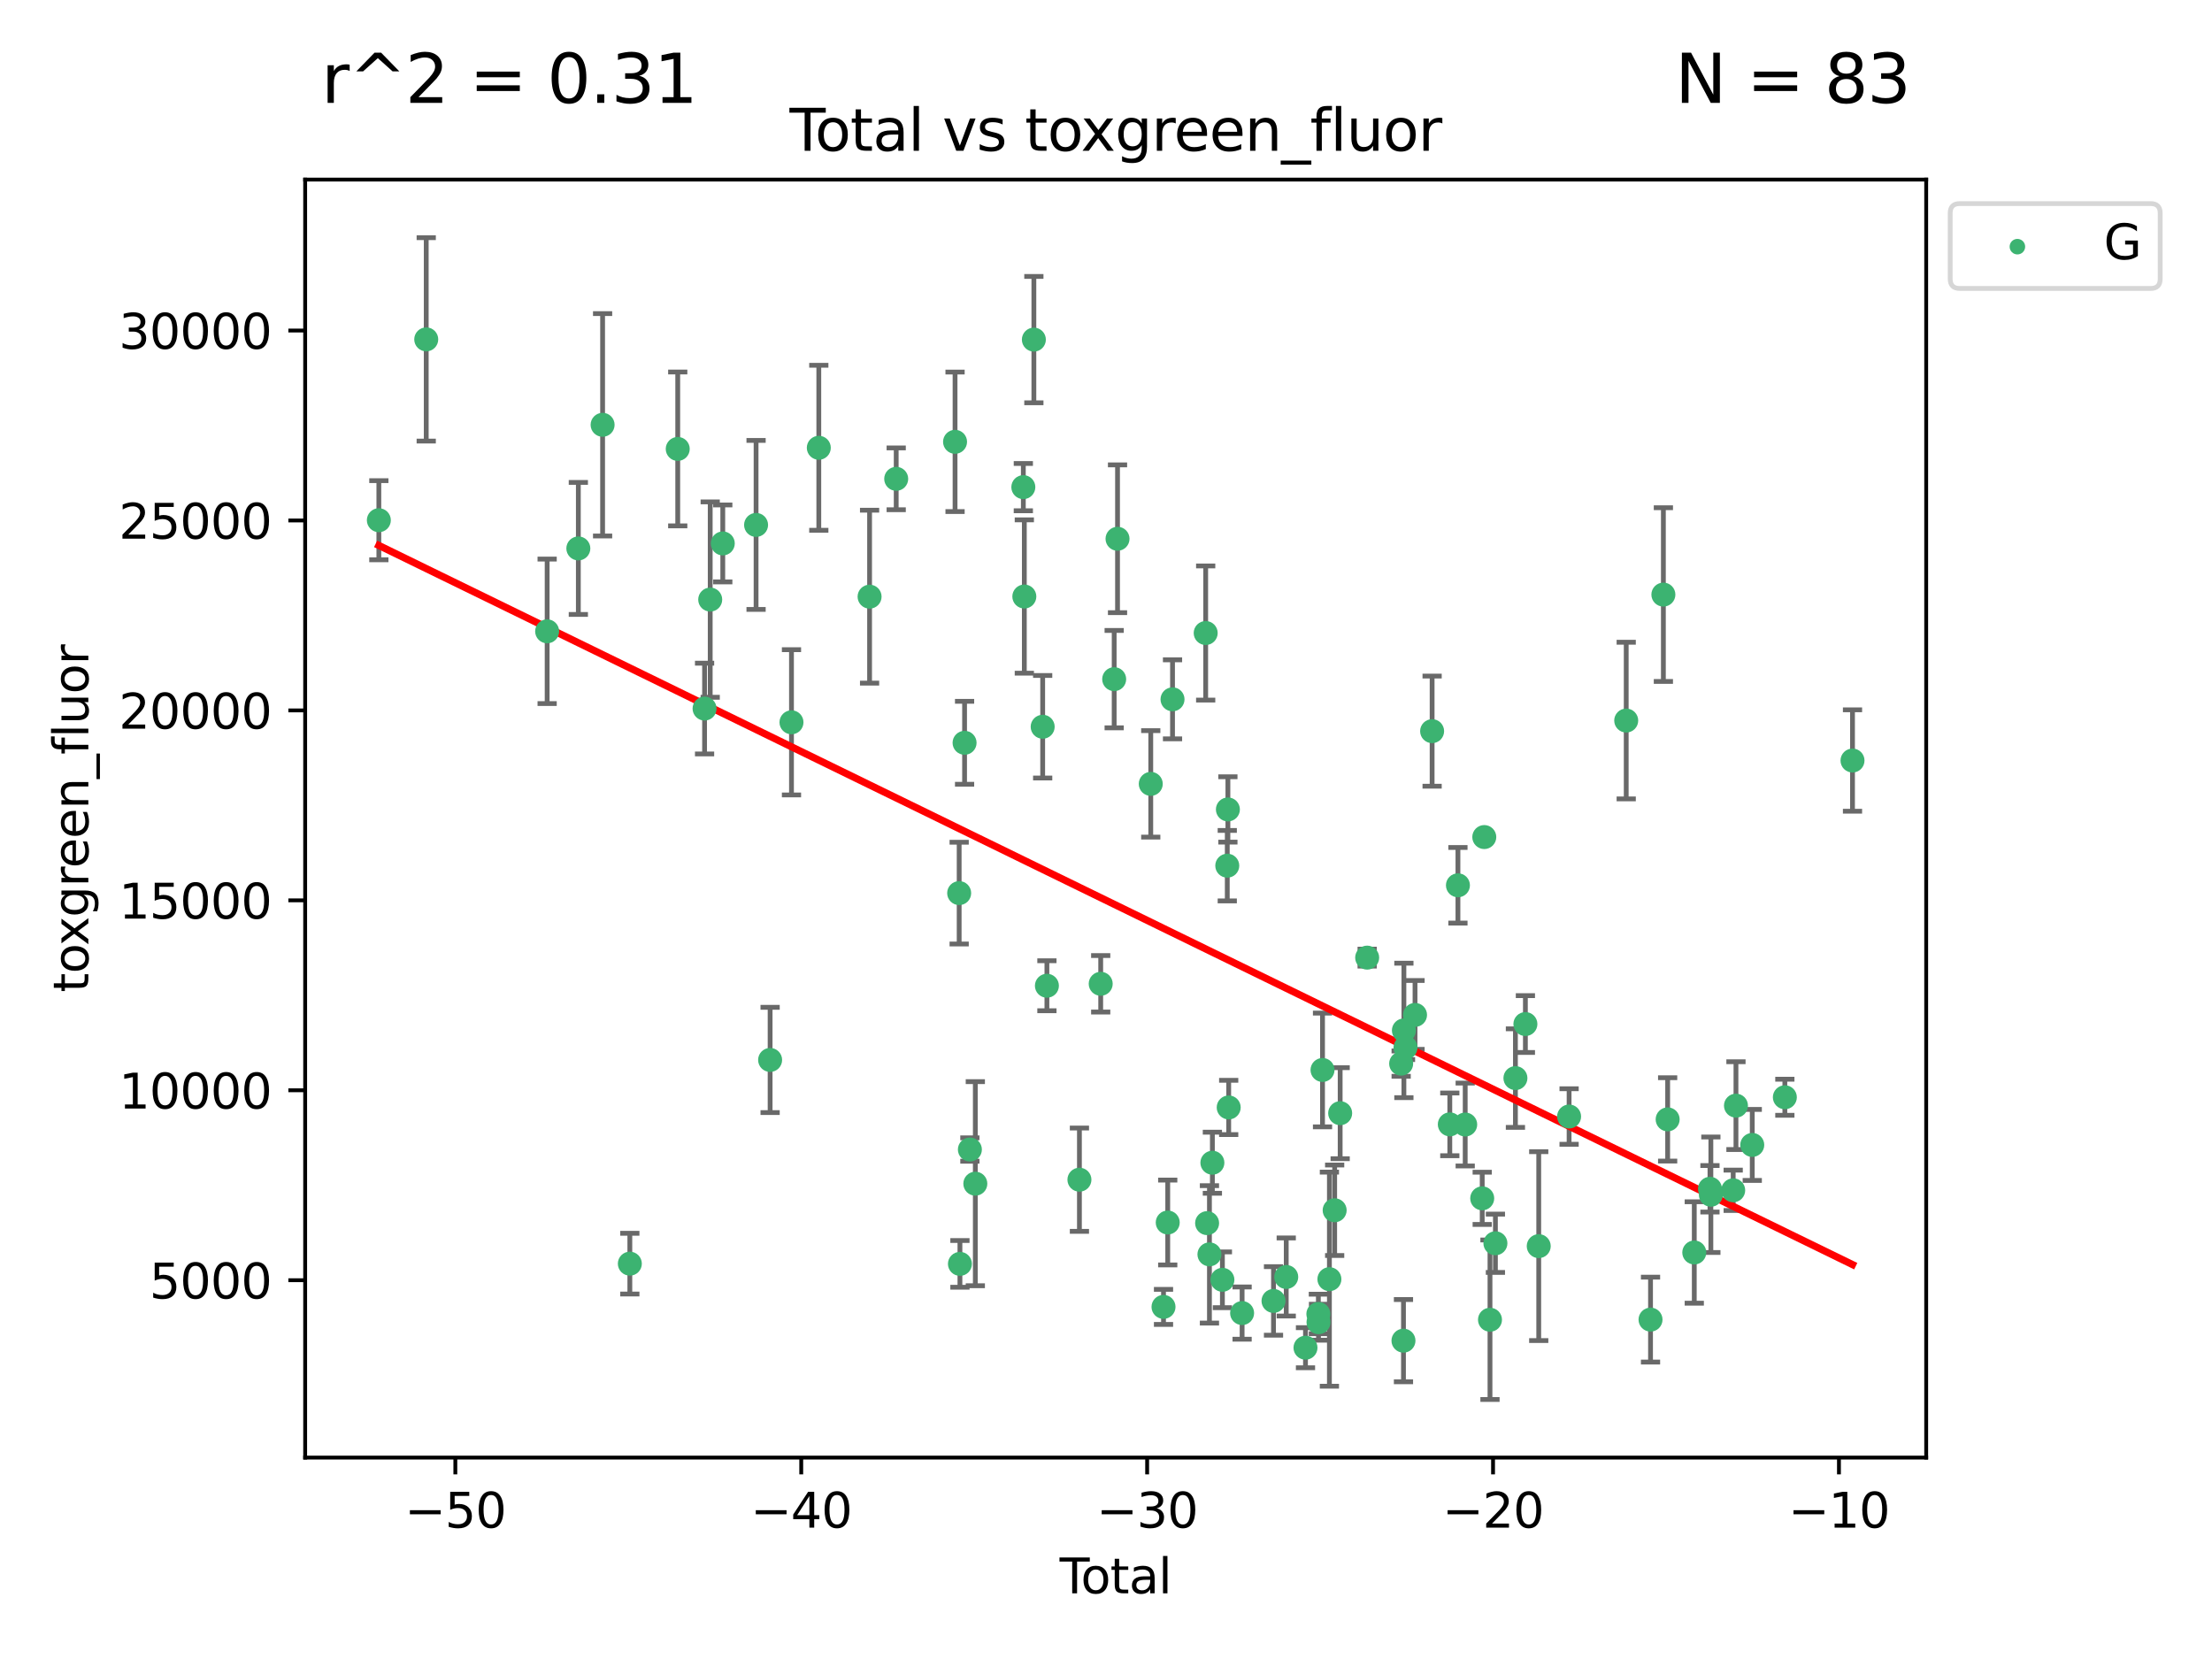 <?xml version="1.0" encoding="utf-8" standalone="no"?>
<!DOCTYPE svg PUBLIC "-//W3C//DTD SVG 1.1//EN"
  "http://www.w3.org/Graphics/SVG/1.1/DTD/svg11.dtd">
<svg xmlns:xlink="http://www.w3.org/1999/xlink" width="460.8pt" height="345.6pt" viewBox="0 0 460.8 345.6" xmlns="http://www.w3.org/2000/svg" version="1.1">
 <defs>
  <style type="text/css">*{stroke-linejoin: round; stroke-linecap: butt}</style>
 </defs>
 <g id="figure_1">
  <g id="patch_1">
   <path d="M 0 345.6 
L 460.8 345.6 
L 460.8 0 
L 0 0 
z
" style="fill: #ffffff"/>
  </g>
  <g id="axes_1">
   <g id="patch_2">
    <path d="M 63.571 303.64 
L 401.26 303.64 
L 401.26 37.411 
L 63.571 37.411 
z
" style="fill: #ffffff"/>
   </g>
   <g id="PathCollection_1">
    <defs>
     <path id="m7fca77690b" d="M 0 1.118 
C 0.297 1.118 0.581 1 0.791 0.791 
C 1 0.581 1.118 0.297 1.118 0 
C 1.118 -0.297 1 -0.581 0.791 -0.791 
C 0.581 -1 0.297 -1.118 0 -1.118 
C -0.297 -1.118 -0.581 -1 -0.791 -0.791 
C -1 -0.581 -1.118 -0.297 -1.118 0 
C -1.118 0.297 -1 0.581 -0.791 0.791 
C -0.581 1 -0.297 1.118 0 1.118 
z
" style="stroke: #3cb371"/>
    </defs>
    <g clip-path="url(#pd0b778f909)">
     <use xlink:href="#m7fca77690b" x="78.921" y="108.37" style="fill: #3cb371; stroke: #3cb371"/>
     <use xlink:href="#m7fca77690b" x="88.792" y="70.697" style="fill: #3cb371; stroke: #3cb371"/>
     <use xlink:href="#m7fca77690b" x="113.98" y="131.515" style="fill: #3cb371; stroke: #3cb371"/>
     <use xlink:href="#m7fca77690b" x="120.479" y="114.247" style="fill: #3cb371; stroke: #3cb371"/>
     <use xlink:href="#m7fca77690b" x="125.533" y="88.495" style="fill: #3cb371; stroke: #3cb371"/>
     <use xlink:href="#m7fca77690b" x="131.207" y="263.244" style="fill: #3cb371; stroke: #3cb371"/>
     <use xlink:href="#m7fca77690b" x="141.185" y="93.519" style="fill: #3cb371; stroke: #3cb371"/>
     <use xlink:href="#m7fca77690b" x="146.775" y="147.608" style="fill: #3cb371; stroke: #3cb371"/>
     <use xlink:href="#m7fca77690b" x="147.95" y="124.902" style="fill: #3cb371; stroke: #3cb371"/>
     <use xlink:href="#m7fca77690b" x="150.568" y="113.205" style="fill: #3cb371; stroke: #3cb371"/>
     <use xlink:href="#m7fca77690b" x="157.504" y="109.353" style="fill: #3cb371; stroke: #3cb371"/>
     <use xlink:href="#m7fca77690b" x="160.429" y="220.805" style="fill: #3cb371; stroke: #3cb371"/>
     <use xlink:href="#m7fca77690b" x="164.88" y="150.469" style="fill: #3cb371; stroke: #3cb371"/>
     <use xlink:href="#m7fca77690b" x="170.572" y="93.281" style="fill: #3cb371; stroke: #3cb371"/>
     <use xlink:href="#m7fca77690b" x="181.15" y="124.296" style="fill: #3cb371; stroke: #3cb371"/>
     <use xlink:href="#m7fca77690b" x="186.695" y="99.749" style="fill: #3cb371; stroke: #3cb371"/>
     <use xlink:href="#m7fca77690b" x="198.955" y="92.039" style="fill: #3cb371; stroke: #3cb371"/>
     <use xlink:href="#m7fca77690b" x="199.812" y="186.05" style="fill: #3cb371; stroke: #3cb371"/>
     <use xlink:href="#m7fca77690b" x="199.972" y="263.288" style="fill: #3cb371; stroke: #3cb371"/>
     <use xlink:href="#m7fca77690b" x="200.939" y="154.74" style="fill: #3cb371; stroke: #3cb371"/>
     <use xlink:href="#m7fca77690b" x="202.045" y="239.466" style="fill: #3cb371; stroke: #3cb371"/>
     <use xlink:href="#m7fca77690b" x="203.178" y="246.582" style="fill: #3cb371; stroke: #3cb371"/>
     <use xlink:href="#m7fca77690b" x="213.179" y="101.477" style="fill: #3cb371; stroke: #3cb371"/>
     <use xlink:href="#m7fca77690b" x="213.387" y="124.265" style="fill: #3cb371; stroke: #3cb371"/>
     <use xlink:href="#m7fca77690b" x="215.374" y="70.746" style="fill: #3cb371; stroke: #3cb371"/>
     <use xlink:href="#m7fca77690b" x="217.208" y="151.397" style="fill: #3cb371; stroke: #3cb371"/>
     <use xlink:href="#m7fca77690b" x="218.09" y="205.347" style="fill: #3cb371; stroke: #3cb371"/>
     <use xlink:href="#m7fca77690b" x="224.864" y="245.752" style="fill: #3cb371; stroke: #3cb371"/>
     <use xlink:href="#m7fca77690b" x="229.297" y="204.942" style="fill: #3cb371; stroke: #3cb371"/>
     <use xlink:href="#m7fca77690b" x="232.104" y="141.479" style="fill: #3cb371; stroke: #3cb371"/>
     <use xlink:href="#m7fca77690b" x="232.802" y="112.237" style="fill: #3cb371; stroke: #3cb371"/>
     <use xlink:href="#m7fca77690b" x="239.724" y="163.297" style="fill: #3cb371; stroke: #3cb371"/>
     <use xlink:href="#m7fca77690b" x="242.381" y="272.248" style="fill: #3cb371; stroke: #3cb371"/>
     <use xlink:href="#m7fca77690b" x="243.26" y="254.672" style="fill: #3cb371; stroke: #3cb371"/>
     <use xlink:href="#m7fca77690b" x="244.258" y="145.683" style="fill: #3cb371; stroke: #3cb371"/>
     <use xlink:href="#m7fca77690b" x="251.167" y="131.87" style="fill: #3cb371; stroke: #3cb371"/>
     <use xlink:href="#m7fca77690b" x="251.462" y="254.801" style="fill: #3cb371; stroke: #3cb371"/>
     <use xlink:href="#m7fca77690b" x="251.949" y="261.306" style="fill: #3cb371; stroke: #3cb371"/>
     <use xlink:href="#m7fca77690b" x="252.562" y="242.216" style="fill: #3cb371; stroke: #3cb371"/>
     <use xlink:href="#m7fca77690b" x="254.649" y="266.605" style="fill: #3cb371; stroke: #3cb371"/>
     <use xlink:href="#m7fca77690b" x="255.663" y="180.337" style="fill: #3cb371; stroke: #3cb371"/>
     <use xlink:href="#m7fca77690b" x="255.793" y="168.62" style="fill: #3cb371; stroke: #3cb371"/>
     <use xlink:href="#m7fca77690b" x="255.96" y="230.701" style="fill: #3cb371; stroke: #3cb371"/>
     <use xlink:href="#m7fca77690b" x="258.754" y="273.537" style="fill: #3cb371; stroke: #3cb371"/>
     <use xlink:href="#m7fca77690b" x="265.295" y="271.005" style="fill: #3cb371; stroke: #3cb371"/>
     <use xlink:href="#m7fca77690b" x="267.947" y="266.018" style="fill: #3cb371; stroke: #3cb371"/>
     <use xlink:href="#m7fca77690b" x="271.958" y="280.752" style="fill: #3cb371; stroke: #3cb371"/>
     <use xlink:href="#m7fca77690b" x="274.639" y="273.724" style="fill: #3cb371; stroke: #3cb371"/>
     <use xlink:href="#m7fca77690b" x="274.669" y="275.443" style="fill: #3cb371; stroke: #3cb371"/>
     <use xlink:href="#m7fca77690b" x="275.505" y="222.895" style="fill: #3cb371; stroke: #3cb371"/>
     <use xlink:href="#m7fca77690b" x="276.939" y="266.474" style="fill: #3cb371; stroke: #3cb371"/>
     <use xlink:href="#m7fca77690b" x="278.033" y="252.122" style="fill: #3cb371; stroke: #3cb371"/>
     <use xlink:href="#m7fca77690b" x="279.181" y="231.899" style="fill: #3cb371; stroke: #3cb371"/>
     <use xlink:href="#m7fca77690b" x="284.806" y="199.49" style="fill: #3cb371; stroke: #3cb371"/>
     <use xlink:href="#m7fca77690b" x="291.885" y="221.575" style="fill: #3cb371; stroke: #3cb371"/>
     <use xlink:href="#m7fca77690b" x="292.369" y="279.285" style="fill: #3cb371; stroke: #3cb371"/>
     <use xlink:href="#m7fca77690b" x="292.457" y="214.656" style="fill: #3cb371; stroke: #3cb371"/>
     <use xlink:href="#m7fca77690b" x="292.792" y="218.227" style="fill: #3cb371; stroke: #3cb371"/>
     <use xlink:href="#m7fca77690b" x="294.777" y="211.426" style="fill: #3cb371; stroke: #3cb371"/>
     <use xlink:href="#m7fca77690b" x="298.336" y="152.313" style="fill: #3cb371; stroke: #3cb371"/>
     <use xlink:href="#m7fca77690b" x="302.021" y="234.226" style="fill: #3cb371; stroke: #3cb371"/>
     <use xlink:href="#m7fca77690b" x="303.715" y="184.424" style="fill: #3cb371; stroke: #3cb371"/>
     <use xlink:href="#m7fca77690b" x="305.229" y="234.26" style="fill: #3cb371; stroke: #3cb371"/>
     <use xlink:href="#m7fca77690b" x="308.772" y="249.634" style="fill: #3cb371; stroke: #3cb371"/>
     <use xlink:href="#m7fca77690b" x="309.203" y="174.374" style="fill: #3cb371; stroke: #3cb371"/>
     <use xlink:href="#m7fca77690b" x="310.392" y="274.926" style="fill: #3cb371; stroke: #3cb371"/>
     <use xlink:href="#m7fca77690b" x="311.521" y="258.998" style="fill: #3cb371; stroke: #3cb371"/>
     <use xlink:href="#m7fca77690b" x="315.691" y="224.588" style="fill: #3cb371; stroke: #3cb371"/>
     <use xlink:href="#m7fca77690b" x="317.768" y="213.329" style="fill: #3cb371; stroke: #3cb371"/>
     <use xlink:href="#m7fca77690b" x="320.546" y="259.592" style="fill: #3cb371; stroke: #3cb371"/>
     <use xlink:href="#m7fca77690b" x="326.871" y="232.59" style="fill: #3cb371; stroke: #3cb371"/>
     <use xlink:href="#m7fca77690b" x="338.77" y="150.105" style="fill: #3cb371; stroke: #3cb371"/>
     <use xlink:href="#m7fca77690b" x="343.835" y="274.898" style="fill: #3cb371; stroke: #3cb371"/>
     <use xlink:href="#m7fca77690b" x="346.513" y="123.865" style="fill: #3cb371; stroke: #3cb371"/>
     <use xlink:href="#m7fca77690b" x="347.402" y="233.186" style="fill: #3cb371; stroke: #3cb371"/>
     <use xlink:href="#m7fca77690b" x="352.949" y="260.916" style="fill: #3cb371; stroke: #3cb371"/>
     <use xlink:href="#m7fca77690b" x="356.217" y="247.646" style="fill: #3cb371; stroke: #3cb371"/>
     <use xlink:href="#m7fca77690b" x="356.405" y="248.886" style="fill: #3cb371; stroke: #3cb371"/>
     <use xlink:href="#m7fca77690b" x="361.057" y="247.962" style="fill: #3cb371; stroke: #3cb371"/>
     <use xlink:href="#m7fca77690b" x="361.633" y="230.326" style="fill: #3cb371; stroke: #3cb371"/>
     <use xlink:href="#m7fca77690b" x="365.027" y="238.511" style="fill: #3cb371; stroke: #3cb371"/>
     <use xlink:href="#m7fca77690b" x="371.817" y="228.579" style="fill: #3cb371; stroke: #3cb371"/>
     <use xlink:href="#m7fca77690b" x="385.911" y="158.432" style="fill: #3cb371; stroke: #3cb371"/>
    </g>
   </g>
   <g id="matplotlib.axis_1">
    <g id="xtick_1">
     <g id="line2d_1">
      <defs>
       <path id="m0e3b24bada" d="M 0 0 
L 0 3.5 
" style="stroke: #000000; stroke-width: 0.8"/>
      </defs>
      <g>
       <use xlink:href="#m0e3b24bada" x="94.856" y="303.64" style="stroke: #000000; stroke-width: 0.8"/>
      </g>
     </g>
     <g id="text_1">
      <!-- −50 -->
      <g transform="translate(84.304 318.238)scale(0.1 -0.1)">
       <defs>
        <path id="DejaVuSans-2212" d="M 678 2272 
L 4684 2272 
L 4684 1741 
L 678 1741 
L 678 2272 
z
" transform="scale(0.016)"/>
        <path id="DejaVuSans-35" d="M 691 4666 
L 3169 4666 
L 3169 4134 
L 1269 4134 
L 1269 2991 
Q 1406 3038 1543 3061 
Q 1681 3084 1819 3084 
Q 2600 3084 3056 2656 
Q 3513 2228 3513 1497 
Q 3513 744 3044 326 
Q 2575 -91 1722 -91 
Q 1428 -91 1123 -41 
Q 819 9 494 109 
L 494 744 
Q 775 591 1075 516 
Q 1375 441 1709 441 
Q 2250 441 2565 725 
Q 2881 1009 2881 1497 
Q 2881 1984 2565 2268 
Q 2250 2553 1709 2553 
Q 1456 2553 1204 2497 
Q 953 2441 691 2322 
L 691 4666 
z
" transform="scale(0.016)"/>
        <path id="DejaVuSans-30" d="M 2034 4250 
Q 1547 4250 1301 3770 
Q 1056 3291 1056 2328 
Q 1056 1369 1301 889 
Q 1547 409 2034 409 
Q 2525 409 2770 889 
Q 3016 1369 3016 2328 
Q 3016 3291 2770 3770 
Q 2525 4250 2034 4250 
z
M 2034 4750 
Q 2819 4750 3233 4129 
Q 3647 3509 3647 2328 
Q 3647 1150 3233 529 
Q 2819 -91 2034 -91 
Q 1250 -91 836 529 
Q 422 1150 422 2328 
Q 422 3509 836 4129 
Q 1250 4750 2034 4750 
z
" transform="scale(0.016)"/>
       </defs>
       <use xlink:href="#DejaVuSans-2212"/>
       <use xlink:href="#DejaVuSans-35" x="83.789"/>
       <use xlink:href="#DejaVuSans-30" x="147.412"/>
      </g>
     </g>
    </g>
    <g id="xtick_2">
     <g id="line2d_2">
      <g>
       <use xlink:href="#m0e3b24bada" x="166.914" y="303.64" style="stroke: #000000; stroke-width: 0.8"/>
      </g>
     </g>
     <g id="text_2">
      <!-- −40 -->
      <g transform="translate(156.361 318.238)scale(0.1 -0.1)">
       <defs>
        <path id="DejaVuSans-34" d="M 2419 4116 
L 825 1625 
L 2419 1625 
L 2419 4116 
z
M 2253 4666 
L 3047 4666 
L 3047 1625 
L 3713 1625 
L 3713 1100 
L 3047 1100 
L 3047 0 
L 2419 0 
L 2419 1100 
L 313 1100 
L 313 1709 
L 2253 4666 
z
" transform="scale(0.016)"/>
       </defs>
       <use xlink:href="#DejaVuSans-2212"/>
       <use xlink:href="#DejaVuSans-34" x="83.789"/>
       <use xlink:href="#DejaVuSans-30" x="147.412"/>
      </g>
     </g>
    </g>
    <g id="xtick_3">
     <g id="line2d_3">
      <g>
       <use xlink:href="#m0e3b24bada" x="238.971" y="303.64" style="stroke: #000000; stroke-width: 0.8"/>
      </g>
     </g>
     <g id="text_3">
      <!-- −30 -->
      <g transform="translate(228.419 318.238)scale(0.1 -0.1)">
       <defs>
        <path id="DejaVuSans-33" d="M 2597 2516 
Q 3050 2419 3304 2112 
Q 3559 1806 3559 1356 
Q 3559 666 3084 287 
Q 2609 -91 1734 -91 
Q 1441 -91 1130 -33 
Q 819 25 488 141 
L 488 750 
Q 750 597 1062 519 
Q 1375 441 1716 441 
Q 2309 441 2620 675 
Q 2931 909 2931 1356 
Q 2931 1769 2642 2001 
Q 2353 2234 1838 2234 
L 1294 2234 
L 1294 2753 
L 1863 2753 
Q 2328 2753 2575 2939 
Q 2822 3125 2822 3475 
Q 2822 3834 2567 4026 
Q 2313 4219 1838 4219 
Q 1578 4219 1281 4162 
Q 984 4106 628 3988 
L 628 4550 
Q 988 4650 1302 4700 
Q 1616 4750 1894 4750 
Q 2613 4750 3031 4423 
Q 3450 4097 3450 3541 
Q 3450 3153 3228 2886 
Q 3006 2619 2597 2516 
z
" transform="scale(0.016)"/>
       </defs>
       <use xlink:href="#DejaVuSans-2212"/>
       <use xlink:href="#DejaVuSans-33" x="83.789"/>
       <use xlink:href="#DejaVuSans-30" x="147.412"/>
      </g>
     </g>
    </g>
    <g id="xtick_4">
     <g id="line2d_4">
      <g>
       <use xlink:href="#m0e3b24bada" x="311.029" y="303.64" style="stroke: #000000; stroke-width: 0.8"/>
      </g>
     </g>
     <g id="text_4">
      <!-- −20 -->
      <g transform="translate(300.476 318.238)scale(0.1 -0.1)">
       <defs>
        <path id="DejaVuSans-32" d="M 1228 531 
L 3431 531 
L 3431 0 
L 469 0 
L 469 531 
Q 828 903 1448 1529 
Q 2069 2156 2228 2338 
Q 2531 2678 2651 2914 
Q 2772 3150 2772 3378 
Q 2772 3750 2511 3984 
Q 2250 4219 1831 4219 
Q 1534 4219 1204 4116 
Q 875 4013 500 3803 
L 500 4441 
Q 881 4594 1212 4672 
Q 1544 4750 1819 4750 
Q 2544 4750 2975 4387 
Q 3406 4025 3406 3419 
Q 3406 3131 3298 2873 
Q 3191 2616 2906 2266 
Q 2828 2175 2409 1742 
Q 1991 1309 1228 531 
z
" transform="scale(0.016)"/>
       </defs>
       <use xlink:href="#DejaVuSans-2212"/>
       <use xlink:href="#DejaVuSans-32" x="83.789"/>
       <use xlink:href="#DejaVuSans-30" x="147.412"/>
      </g>
     </g>
    </g>
    <g id="xtick_5">
     <g id="line2d_5">
      <g>
       <use xlink:href="#m0e3b24bada" x="383.086" y="303.64" style="stroke: #000000; stroke-width: 0.8"/>
      </g>
     </g>
     <g id="text_5">
      <!-- −10 -->
      <g transform="translate(372.534 318.238)scale(0.1 -0.1)">
       <defs>
        <path id="DejaVuSans-31" d="M 794 531 
L 1825 531 
L 1825 4091 
L 703 3866 
L 703 4441 
L 1819 4666 
L 2450 4666 
L 2450 531 
L 3481 531 
L 3481 0 
L 794 0 
L 794 531 
z
" transform="scale(0.016)"/>
       </defs>
       <use xlink:href="#DejaVuSans-2212"/>
       <use xlink:href="#DejaVuSans-31" x="83.789"/>
       <use xlink:href="#DejaVuSans-30" x="147.412"/>
      </g>
     </g>
    </g>
    <g id="text_6">
     <!-- Total -->
     <g transform="translate(220.739 331.917)scale(0.1 -0.1)">
      <defs>
       <path id="DejaVuSans-54" d="M -19 4666 
L 3928 4666 
L 3928 4134 
L 2272 4134 
L 2272 0 
L 1638 0 
L 1638 4134 
L -19 4134 
L -19 4666 
z
" transform="scale(0.016)"/>
       <path id="DejaVuSans-6f" d="M 1959 3097 
Q 1497 3097 1228 2736 
Q 959 2375 959 1747 
Q 959 1119 1226 758 
Q 1494 397 1959 397 
Q 2419 397 2687 759 
Q 2956 1122 2956 1747 
Q 2956 2369 2687 2733 
Q 2419 3097 1959 3097 
z
M 1959 3584 
Q 2709 3584 3137 3096 
Q 3566 2609 3566 1747 
Q 3566 888 3137 398 
Q 2709 -91 1959 -91 
Q 1206 -91 779 398 
Q 353 888 353 1747 
Q 353 2609 779 3096 
Q 1206 3584 1959 3584 
z
" transform="scale(0.016)"/>
       <path id="DejaVuSans-74" d="M 1172 4494 
L 1172 3500 
L 2356 3500 
L 2356 3053 
L 1172 3053 
L 1172 1153 
Q 1172 725 1289 603 
Q 1406 481 1766 481 
L 2356 481 
L 2356 0 
L 1766 0 
Q 1100 0 847 248 
Q 594 497 594 1153 
L 594 3053 
L 172 3053 
L 172 3500 
L 594 3500 
L 594 4494 
L 1172 4494 
z
" transform="scale(0.016)"/>
       <path id="DejaVuSans-61" d="M 2194 1759 
Q 1497 1759 1228 1600 
Q 959 1441 959 1056 
Q 959 750 1161 570 
Q 1363 391 1709 391 
Q 2188 391 2477 730 
Q 2766 1069 2766 1631 
L 2766 1759 
L 2194 1759 
z
M 3341 1997 
L 3341 0 
L 2766 0 
L 2766 531 
Q 2569 213 2275 61 
Q 1981 -91 1556 -91 
Q 1019 -91 701 211 
Q 384 513 384 1019 
Q 384 1609 779 1909 
Q 1175 2209 1959 2209 
L 2766 2209 
L 2766 2266 
Q 2766 2663 2505 2880 
Q 2244 3097 1772 3097 
Q 1472 3097 1187 3025 
Q 903 2953 641 2809 
L 641 3341 
Q 956 3463 1253 3523 
Q 1550 3584 1831 3584 
Q 2591 3584 2966 3190 
Q 3341 2797 3341 1997 
z
" transform="scale(0.016)"/>
       <path id="DejaVuSans-6c" d="M 603 4863 
L 1178 4863 
L 1178 0 
L 603 0 
L 603 4863 
z
" transform="scale(0.016)"/>
      </defs>
      <use xlink:href="#DejaVuSans-54"/>
      <use xlink:href="#DejaVuSans-6f" x="44.084"/>
      <use xlink:href="#DejaVuSans-74" x="105.266"/>
      <use xlink:href="#DejaVuSans-61" x="144.475"/>
      <use xlink:href="#DejaVuSans-6c" x="205.754"/>
     </g>
    </g>
   </g>
   <g id="matplotlib.axis_2">
    <g id="ytick_1">
     <g id="line2d_6">
      <defs>
       <path id="m6e7d35dc30" d="M 0 0 
L -3.5 0 
" style="stroke: #000000; stroke-width: 0.8"/>
      </defs>
      <g>
       <use xlink:href="#m6e7d35dc30" x="63.571" y="266.693" style="stroke: #000000; stroke-width: 0.8"/>
      </g>
     </g>
     <g id="text_7">
      <!-- 5000 -->
      <g transform="translate(31.121 270.492)scale(0.1 -0.1)">
       <use xlink:href="#DejaVuSans-35"/>
       <use xlink:href="#DejaVuSans-30" x="63.623"/>
       <use xlink:href="#DejaVuSans-30" x="127.246"/>
       <use xlink:href="#DejaVuSans-30" x="190.869"/>
      </g>
     </g>
    </g>
    <g id="ytick_2">
     <g id="line2d_7">
      <g>
       <use xlink:href="#m6e7d35dc30" x="63.571" y="227.125" style="stroke: #000000; stroke-width: 0.8"/>
      </g>
     </g>
     <g id="text_8">
      <!-- 10000 -->
      <g transform="translate(24.759 230.924)scale(0.1 -0.1)">
       <use xlink:href="#DejaVuSans-31"/>
       <use xlink:href="#DejaVuSans-30" x="63.623"/>
       <use xlink:href="#DejaVuSans-30" x="127.246"/>
       <use xlink:href="#DejaVuSans-30" x="190.869"/>
       <use xlink:href="#DejaVuSans-30" x="254.492"/>
      </g>
     </g>
    </g>
    <g id="ytick_3">
     <g id="line2d_8">
      <g>
       <use xlink:href="#m6e7d35dc30" x="63.571" y="187.557" style="stroke: #000000; stroke-width: 0.8"/>
      </g>
     </g>
     <g id="text_9">
      <!-- 15000 -->
      <g transform="translate(24.759 191.356)scale(0.1 -0.1)">
       <use xlink:href="#DejaVuSans-31"/>
       <use xlink:href="#DejaVuSans-35" x="63.623"/>
       <use xlink:href="#DejaVuSans-30" x="127.246"/>
       <use xlink:href="#DejaVuSans-30" x="190.869"/>
       <use xlink:href="#DejaVuSans-30" x="254.492"/>
      </g>
     </g>
    </g>
    <g id="ytick_4">
     <g id="line2d_9">
      <g>
       <use xlink:href="#m6e7d35dc30" x="63.571" y="147.989" style="stroke: #000000; stroke-width: 0.8"/>
      </g>
     </g>
     <g id="text_10">
      <!-- 20000 -->
      <g transform="translate(24.759 151.788)scale(0.1 -0.1)">
       <use xlink:href="#DejaVuSans-32"/>
       <use xlink:href="#DejaVuSans-30" x="63.623"/>
       <use xlink:href="#DejaVuSans-30" x="127.246"/>
       <use xlink:href="#DejaVuSans-30" x="190.869"/>
       <use xlink:href="#DejaVuSans-30" x="254.492"/>
      </g>
     </g>
    </g>
    <g id="ytick_5">
     <g id="line2d_10">
      <g>
       <use xlink:href="#m6e7d35dc30" x="63.571" y="108.421" style="stroke: #000000; stroke-width: 0.8"/>
      </g>
     </g>
     <g id="text_11">
      <!-- 25000 -->
      <g transform="translate(24.759 112.22)scale(0.1 -0.1)">
       <use xlink:href="#DejaVuSans-32"/>
       <use xlink:href="#DejaVuSans-35" x="63.623"/>
       <use xlink:href="#DejaVuSans-30" x="127.246"/>
       <use xlink:href="#DejaVuSans-30" x="190.869"/>
       <use xlink:href="#DejaVuSans-30" x="254.492"/>
      </g>
     </g>
    </g>
    <g id="ytick_6">
     <g id="line2d_11">
      <g>
       <use xlink:href="#m6e7d35dc30" x="63.571" y="68.853" style="stroke: #000000; stroke-width: 0.8"/>
      </g>
     </g>
     <g id="text_12">
      <!-- 30000 -->
      <g transform="translate(24.759 72.652)scale(0.1 -0.1)">
       <use xlink:href="#DejaVuSans-33"/>
       <use xlink:href="#DejaVuSans-30" x="63.623"/>
       <use xlink:href="#DejaVuSans-30" x="127.246"/>
       <use xlink:href="#DejaVuSans-30" x="190.869"/>
       <use xlink:href="#DejaVuSans-30" x="254.492"/>
      </g>
     </g>
    </g>
    <g id="text_13">
     <!-- toxgreen_fluor -->
     <g transform="translate(18.401 206.72)rotate(-90)scale(0.1 -0.1)">
      <defs>
       <path id="DejaVuSans-78" d="M 3513 3500 
L 2247 1797 
L 3578 0 
L 2900 0 
L 1881 1375 
L 863 0 
L 184 0 
L 1544 1831 
L 300 3500 
L 978 3500 
L 1906 2253 
L 2834 3500 
L 3513 3500 
z
" transform="scale(0.016)"/>
       <path id="DejaVuSans-67" d="M 2906 1791 
Q 2906 2416 2648 2759 
Q 2391 3103 1925 3103 
Q 1463 3103 1205 2759 
Q 947 2416 947 1791 
Q 947 1169 1205 825 
Q 1463 481 1925 481 
Q 2391 481 2648 825 
Q 2906 1169 2906 1791 
z
M 3481 434 
Q 3481 -459 3084 -895 
Q 2688 -1331 1869 -1331 
Q 1566 -1331 1297 -1286 
Q 1028 -1241 775 -1147 
L 775 -588 
Q 1028 -725 1275 -790 
Q 1522 -856 1778 -856 
Q 2344 -856 2625 -561 
Q 2906 -266 2906 331 
L 2906 616 
Q 2728 306 2450 153 
Q 2172 0 1784 0 
Q 1141 0 747 490 
Q 353 981 353 1791 
Q 353 2603 747 3093 
Q 1141 3584 1784 3584 
Q 2172 3584 2450 3431 
Q 2728 3278 2906 2969 
L 2906 3500 
L 3481 3500 
L 3481 434 
z
" transform="scale(0.016)"/>
       <path id="DejaVuSans-72" d="M 2631 2963 
Q 2534 3019 2420 3045 
Q 2306 3072 2169 3072 
Q 1681 3072 1420 2755 
Q 1159 2438 1159 1844 
L 1159 0 
L 581 0 
L 581 3500 
L 1159 3500 
L 1159 2956 
Q 1341 3275 1631 3429 
Q 1922 3584 2338 3584 
Q 2397 3584 2469 3576 
Q 2541 3569 2628 3553 
L 2631 2963 
z
" transform="scale(0.016)"/>
       <path id="DejaVuSans-65" d="M 3597 1894 
L 3597 1613 
L 953 1613 
Q 991 1019 1311 708 
Q 1631 397 2203 397 
Q 2534 397 2845 478 
Q 3156 559 3463 722 
L 3463 178 
Q 3153 47 2828 -22 
Q 2503 -91 2169 -91 
Q 1331 -91 842 396 
Q 353 884 353 1716 
Q 353 2575 817 3079 
Q 1281 3584 2069 3584 
Q 2775 3584 3186 3129 
Q 3597 2675 3597 1894 
z
M 3022 2063 
Q 3016 2534 2758 2815 
Q 2500 3097 2075 3097 
Q 1594 3097 1305 2825 
Q 1016 2553 972 2059 
L 3022 2063 
z
" transform="scale(0.016)"/>
       <path id="DejaVuSans-6e" d="M 3513 2113 
L 3513 0 
L 2938 0 
L 2938 2094 
Q 2938 2591 2744 2837 
Q 2550 3084 2163 3084 
Q 1697 3084 1428 2787 
Q 1159 2491 1159 1978 
L 1159 0 
L 581 0 
L 581 3500 
L 1159 3500 
L 1159 2956 
Q 1366 3272 1645 3428 
Q 1925 3584 2291 3584 
Q 2894 3584 3203 3211 
Q 3513 2838 3513 2113 
z
" transform="scale(0.016)"/>
       <path id="DejaVuSans-5f" d="M 3263 -1063 
L 3263 -1509 
L -63 -1509 
L -63 -1063 
L 3263 -1063 
z
" transform="scale(0.016)"/>
       <path id="DejaVuSans-66" d="M 2375 4863 
L 2375 4384 
L 1825 4384 
Q 1516 4384 1395 4259 
Q 1275 4134 1275 3809 
L 1275 3500 
L 2222 3500 
L 2222 3053 
L 1275 3053 
L 1275 0 
L 697 0 
L 697 3053 
L 147 3053 
L 147 3500 
L 697 3500 
L 697 3744 
Q 697 4328 969 4595 
Q 1241 4863 1831 4863 
L 2375 4863 
z
" transform="scale(0.016)"/>
       <path id="DejaVuSans-75" d="M 544 1381 
L 544 3500 
L 1119 3500 
L 1119 1403 
Q 1119 906 1312 657 
Q 1506 409 1894 409 
Q 2359 409 2629 706 
Q 2900 1003 2900 1516 
L 2900 3500 
L 3475 3500 
L 3475 0 
L 2900 0 
L 2900 538 
Q 2691 219 2414 64 
Q 2138 -91 1772 -91 
Q 1169 -91 856 284 
Q 544 659 544 1381 
z
M 1991 3584 
L 1991 3584 
z
" transform="scale(0.016)"/>
      </defs>
      <use xlink:href="#DejaVuSans-74"/>
      <use xlink:href="#DejaVuSans-6f" x="39.209"/>
      <use xlink:href="#DejaVuSans-78" x="97.266"/>
      <use xlink:href="#DejaVuSans-67" x="156.445"/>
      <use xlink:href="#DejaVuSans-72" x="219.922"/>
      <use xlink:href="#DejaVuSans-65" x="258.785"/>
      <use xlink:href="#DejaVuSans-65" x="320.309"/>
      <use xlink:href="#DejaVuSans-6e" x="381.832"/>
      <use xlink:href="#DejaVuSans-5f" x="445.211"/>
      <use xlink:href="#DejaVuSans-66" x="495.211"/>
      <use xlink:href="#DejaVuSans-6c" x="530.416"/>
      <use xlink:href="#DejaVuSans-75" x="558.199"/>
      <use xlink:href="#DejaVuSans-6f" x="621.578"/>
      <use xlink:href="#DejaVuSans-72" x="682.76"/>
     </g>
    </g>
   </g>
   <g id="LineCollection_1">
    <path d="M 78.921 116.611 
L 78.921 100.128 
" clip-path="url(#pd0b778f909)" style="fill: none; stroke: #696969"/>
    <path d="M 88.792 91.882 
L 88.792 49.513 
" clip-path="url(#pd0b778f909)" style="fill: none; stroke: #696969"/>
    <path d="M 113.98 146.565 
L 113.98 116.466 
" clip-path="url(#pd0b778f909)" style="fill: none; stroke: #696969"/>
    <path d="M 120.479 128.001 
L 120.479 100.493 
" clip-path="url(#pd0b778f909)" style="fill: none; stroke: #696969"/>
    <path d="M 125.533 111.658 
L 125.533 65.332 
" clip-path="url(#pd0b778f909)" style="fill: none; stroke: #696969"/>
    <path d="M 131.207 269.569 
L 131.207 256.919 
" clip-path="url(#pd0b778f909)" style="fill: none; stroke: #696969"/>
    <path d="M 141.185 109.546 
L 141.185 77.492 
" clip-path="url(#pd0b778f909)" style="fill: none; stroke: #696969"/>
    <path d="M 146.775 157.063 
L 146.775 138.153 
" clip-path="url(#pd0b778f909)" style="fill: none; stroke: #696969"/>
    <path d="M 147.95 145.257 
L 147.95 104.548 
" clip-path="url(#pd0b778f909)" style="fill: none; stroke: #696969"/>
    <path d="M 150.568 121.219 
L 150.568 105.191 
" clip-path="url(#pd0b778f909)" style="fill: none; stroke: #696969"/>
    <path d="M 157.504 126.956 
L 157.504 91.751 
" clip-path="url(#pd0b778f909)" style="fill: none; stroke: #696969"/>
    <path d="M 160.429 231.769 
L 160.429 209.841 
" clip-path="url(#pd0b778f909)" style="fill: none; stroke: #696969"/>
    <path d="M 164.88 165.597 
L 164.88 135.341 
" clip-path="url(#pd0b778f909)" style="fill: none; stroke: #696969"/>
    <path d="M 170.572 110.469 
L 170.572 76.093 
" clip-path="url(#pd0b778f909)" style="fill: none; stroke: #696969"/>
    <path d="M 181.15 142.309 
L 181.15 106.282 
" clip-path="url(#pd0b778f909)" style="fill: none; stroke: #696969"/>
    <path d="M 186.695 106.185 
L 186.695 93.313 
" clip-path="url(#pd0b778f909)" style="fill: none; stroke: #696969"/>
    <path d="M 198.955 106.568 
L 198.955 77.509 
" clip-path="url(#pd0b778f909)" style="fill: none; stroke: #696969"/>
    <path d="M 199.812 196.65 
L 199.812 175.45 
" clip-path="url(#pd0b778f909)" style="fill: none; stroke: #696969"/>
    <path d="M 199.972 268.154 
L 199.972 258.423 
" clip-path="url(#pd0b778f909)" style="fill: none; stroke: #696969"/>
    <path d="M 200.939 163.379 
L 200.939 146.102 
" clip-path="url(#pd0b778f909)" style="fill: none; stroke: #696969"/>
    <path d="M 202.045 241.903 
L 202.045 237.028 
" clip-path="url(#pd0b778f909)" style="fill: none; stroke: #696969"/>
    <path d="M 203.178 267.841 
L 203.178 225.323 
" clip-path="url(#pd0b778f909)" style="fill: none; stroke: #696969"/>
    <path d="M 213.179 106.404 
L 213.179 96.549 
" clip-path="url(#pd0b778f909)" style="fill: none; stroke: #696969"/>
    <path d="M 213.387 140.234 
L 213.387 108.295 
" clip-path="url(#pd0b778f909)" style="fill: none; stroke: #696969"/>
    <path d="M 215.374 83.907 
L 215.374 57.586 
" clip-path="url(#pd0b778f909)" style="fill: none; stroke: #696969"/>
    <path d="M 217.208 162.075 
L 217.208 140.718 
" clip-path="url(#pd0b778f909)" style="fill: none; stroke: #696969"/>
    <path d="M 218.09 210.557 
L 218.09 200.138 
" clip-path="url(#pd0b778f909)" style="fill: none; stroke: #696969"/>
    <path d="M 224.864 256.511 
L 224.864 234.993 
" clip-path="url(#pd0b778f909)" style="fill: none; stroke: #696969"/>
    <path d="M 229.297 210.824 
L 229.297 199.059 
" clip-path="url(#pd0b778f909)" style="fill: none; stroke: #696969"/>
    <path d="M 232.104 151.623 
L 232.104 131.335 
" clip-path="url(#pd0b778f909)" style="fill: none; stroke: #696969"/>
    <path d="M 232.802 127.633 
L 232.802 96.841 
" clip-path="url(#pd0b778f909)" style="fill: none; stroke: #696969"/>
    <path d="M 239.724 174.387 
L 239.724 152.207 
" clip-path="url(#pd0b778f909)" style="fill: none; stroke: #696969"/>
    <path d="M 242.381 275.902 
L 242.381 268.594 
" clip-path="url(#pd0b778f909)" style="fill: none; stroke: #696969"/>
    <path d="M 243.26 263.511 
L 243.26 245.832 
" clip-path="url(#pd0b778f909)" style="fill: none; stroke: #696969"/>
    <path d="M 244.258 153.913 
L 244.258 137.454 
" clip-path="url(#pd0b778f909)" style="fill: none; stroke: #696969"/>
    <path d="M 251.167 145.838 
L 251.167 117.901 
" clip-path="url(#pd0b778f909)" style="fill: none; stroke: #696969"/>
    <path d="M 251.462 255.473 
L 251.462 254.128 
" clip-path="url(#pd0b778f909)" style="fill: none; stroke: #696969"/>
    <path d="M 251.949 275.619 
L 251.949 246.993 
" clip-path="url(#pd0b778f909)" style="fill: none; stroke: #696969"/>
    <path d="M 252.562 248.578 
L 252.562 235.854 
" clip-path="url(#pd0b778f909)" style="fill: none; stroke: #696969"/>
    <path d="M 254.649 272.414 
L 254.649 260.795 
" clip-path="url(#pd0b778f909)" style="fill: none; stroke: #696969"/>
    <path d="M 255.663 187.674 
L 255.663 172.999 
" clip-path="url(#pd0b778f909)" style="fill: none; stroke: #696969"/>
    <path d="M 255.793 175.427 
L 255.793 161.813 
" clip-path="url(#pd0b778f909)" style="fill: none; stroke: #696969"/>
    <path d="M 255.96 236.35 
L 255.96 225.052 
" clip-path="url(#pd0b778f909)" style="fill: none; stroke: #696969"/>
    <path d="M 258.754 278.977 
L 258.754 268.098 
" clip-path="url(#pd0b778f909)" style="fill: none; stroke: #696969"/>
    <path d="M 265.295 278.145 
L 265.295 263.865 
" clip-path="url(#pd0b778f909)" style="fill: none; stroke: #696969"/>
    <path d="M 267.947 274.149 
L 267.947 257.888 
" clip-path="url(#pd0b778f909)" style="fill: none; stroke: #696969"/>
    <path d="M 271.958 284.926 
L 271.958 276.579 
" clip-path="url(#pd0b778f909)" style="fill: none; stroke: #696969"/>
    <path d="M 274.639 277.841 
L 274.639 269.608 
" clip-path="url(#pd0b778f909)" style="fill: none; stroke: #696969"/>
    <path d="M 274.669 279.191 
L 274.669 271.695 
" clip-path="url(#pd0b778f909)" style="fill: none; stroke: #696969"/>
    <path d="M 275.505 234.745 
L 275.505 211.045 
" clip-path="url(#pd0b778f909)" style="fill: none; stroke: #696969"/>
    <path d="M 276.939 288.774 
L 276.939 244.174 
" clip-path="url(#pd0b778f909)" style="fill: none; stroke: #696969"/>
    <path d="M 278.033 261.548 
L 278.033 242.697 
" clip-path="url(#pd0b778f909)" style="fill: none; stroke: #696969"/>
    <path d="M 279.181 241.381 
L 279.181 222.417 
" clip-path="url(#pd0b778f909)" style="fill: none; stroke: #696969"/>
    <path d="M 284.806 201.26 
L 284.806 197.721 
" clip-path="url(#pd0b778f909)" style="fill: none; stroke: #696969"/>
    <path d="M 291.885 224.213 
L 291.885 218.937 
" clip-path="url(#pd0b778f909)" style="fill: none; stroke: #696969"/>
    <path d="M 292.369 287.854 
L 292.369 270.717 
" clip-path="url(#pd0b778f909)" style="fill: none; stroke: #696969"/>
    <path d="M 292.457 228.663 
L 292.457 200.649 
" clip-path="url(#pd0b778f909)" style="fill: none; stroke: #696969"/>
    <path d="M 292.792 220.73 
L 292.792 215.723 
" clip-path="url(#pd0b778f909)" style="fill: none; stroke: #696969"/>
    <path d="M 294.777 218.596 
L 294.777 204.256 
" clip-path="url(#pd0b778f909)" style="fill: none; stroke: #696969"/>
    <path d="M 298.336 163.784 
L 298.336 140.842 
" clip-path="url(#pd0b778f909)" style="fill: none; stroke: #696969"/>
    <path d="M 302.021 240.758 
L 302.021 227.693 
" clip-path="url(#pd0b778f909)" style="fill: none; stroke: #696969"/>
    <path d="M 303.715 192.297 
L 303.715 176.551 
" clip-path="url(#pd0b778f909)" style="fill: none; stroke: #696969"/>
    <path d="M 305.229 242.894 
L 305.229 225.626 
" clip-path="url(#pd0b778f909)" style="fill: none; stroke: #696969"/>
    <path d="M 308.772 255.075 
L 308.772 244.193 
" clip-path="url(#pd0b778f909)" style="fill: none; stroke: #696969"/>
    <path d="M 309.203 175.111 
L 309.203 173.636 
" clip-path="url(#pd0b778f909)" style="fill: none; stroke: #696969"/>
    <path d="M 310.392 291.539 
L 310.392 258.313 
" clip-path="url(#pd0b778f909)" style="fill: none; stroke: #696969"/>
    <path d="M 311.521 265.074 
L 311.521 252.922 
" clip-path="url(#pd0b778f909)" style="fill: none; stroke: #696969"/>
    <path d="M 315.691 234.857 
L 315.691 214.32 
" clip-path="url(#pd0b778f909)" style="fill: none; stroke: #696969"/>
    <path d="M 317.768 219.247 
L 317.768 207.41 
" clip-path="url(#pd0b778f909)" style="fill: none; stroke: #696969"/>
    <path d="M 320.546 279.266 
L 320.546 239.918 
" clip-path="url(#pd0b778f909)" style="fill: none; stroke: #696969"/>
    <path d="M 326.871 238.376 
L 326.871 226.803 
" clip-path="url(#pd0b778f909)" style="fill: none; stroke: #696969"/>
    <path d="M 338.77 166.419 
L 338.77 133.792 
" clip-path="url(#pd0b778f909)" style="fill: none; stroke: #696969"/>
    <path d="M 343.835 283.742 
L 343.835 266.054 
" clip-path="url(#pd0b778f909)" style="fill: none; stroke: #696969"/>
    <path d="M 346.513 141.959 
L 346.513 105.771 
" clip-path="url(#pd0b778f909)" style="fill: none; stroke: #696969"/>
    <path d="M 347.402 241.867 
L 347.402 224.504 
" clip-path="url(#pd0b778f909)" style="fill: none; stroke: #696969"/>
    <path d="M 352.949 271.48 
L 352.949 250.353 
" clip-path="url(#pd0b778f909)" style="fill: none; stroke: #696969"/>
    <path d="M 356.217 252.489 
L 356.217 242.802 
" clip-path="url(#pd0b778f909)" style="fill: none; stroke: #696969"/>
    <path d="M 356.405 260.915 
L 356.405 236.858 
" clip-path="url(#pd0b778f909)" style="fill: none; stroke: #696969"/>
    <path d="M 361.057 252.169 
L 361.057 243.756 
" clip-path="url(#pd0b778f909)" style="fill: none; stroke: #696969"/>
    <path d="M 361.633 239.469 
L 361.633 221.182 
" clip-path="url(#pd0b778f909)" style="fill: none; stroke: #696969"/>
    <path d="M 365.027 245.908 
L 365.027 231.114 
" clip-path="url(#pd0b778f909)" style="fill: none; stroke: #696969"/>
    <path d="M 371.817 232.339 
L 371.817 224.819 
" clip-path="url(#pd0b778f909)" style="fill: none; stroke: #696969"/>
    <path d="M 385.911 168.993 
L 385.911 147.871 
" clip-path="url(#pd0b778f909)" style="fill: none; stroke: #696969"/>
   </g>
   <g id="line2d_12">
    <defs>
     <path id="mee22f54292" d="M 2 0 
L -2 -0 
" style="stroke: #696969"/>
    </defs>
    <g clip-path="url(#pd0b778f909)">
     <use xlink:href="#mee22f54292" x="78.921" y="116.611" style="fill: #696969; stroke: #696969"/>
     <use xlink:href="#mee22f54292" x="88.792" y="91.882" style="fill: #696969; stroke: #696969"/>
     <use xlink:href="#mee22f54292" x="113.98" y="146.565" style="fill: #696969; stroke: #696969"/>
     <use xlink:href="#mee22f54292" x="120.479" y="128.001" style="fill: #696969; stroke: #696969"/>
     <use xlink:href="#mee22f54292" x="125.533" y="111.658" style="fill: #696969; stroke: #696969"/>
     <use xlink:href="#mee22f54292" x="131.207" y="269.569" style="fill: #696969; stroke: #696969"/>
     <use xlink:href="#mee22f54292" x="141.185" y="109.546" style="fill: #696969; stroke: #696969"/>
     <use xlink:href="#mee22f54292" x="146.775" y="157.063" style="fill: #696969; stroke: #696969"/>
     <use xlink:href="#mee22f54292" x="147.95" y="145.257" style="fill: #696969; stroke: #696969"/>
     <use xlink:href="#mee22f54292" x="150.568" y="121.219" style="fill: #696969; stroke: #696969"/>
     <use xlink:href="#mee22f54292" x="157.504" y="126.956" style="fill: #696969; stroke: #696969"/>
     <use xlink:href="#mee22f54292" x="160.429" y="231.769" style="fill: #696969; stroke: #696969"/>
     <use xlink:href="#mee22f54292" x="164.88" y="165.597" style="fill: #696969; stroke: #696969"/>
     <use xlink:href="#mee22f54292" x="170.572" y="110.469" style="fill: #696969; stroke: #696969"/>
     <use xlink:href="#mee22f54292" x="181.15" y="142.309" style="fill: #696969; stroke: #696969"/>
     <use xlink:href="#mee22f54292" x="186.695" y="106.185" style="fill: #696969; stroke: #696969"/>
     <use xlink:href="#mee22f54292" x="198.955" y="106.568" style="fill: #696969; stroke: #696969"/>
     <use xlink:href="#mee22f54292" x="199.812" y="196.65" style="fill: #696969; stroke: #696969"/>
     <use xlink:href="#mee22f54292" x="199.972" y="268.154" style="fill: #696969; stroke: #696969"/>
     <use xlink:href="#mee22f54292" x="200.939" y="163.379" style="fill: #696969; stroke: #696969"/>
     <use xlink:href="#mee22f54292" x="202.045" y="241.903" style="fill: #696969; stroke: #696969"/>
     <use xlink:href="#mee22f54292" x="203.178" y="267.841" style="fill: #696969; stroke: #696969"/>
     <use xlink:href="#mee22f54292" x="213.179" y="106.404" style="fill: #696969; stroke: #696969"/>
     <use xlink:href="#mee22f54292" x="213.387" y="140.234" style="fill: #696969; stroke: #696969"/>
     <use xlink:href="#mee22f54292" x="215.374" y="83.907" style="fill: #696969; stroke: #696969"/>
     <use xlink:href="#mee22f54292" x="217.208" y="162.075" style="fill: #696969; stroke: #696969"/>
     <use xlink:href="#mee22f54292" x="218.09" y="210.557" style="fill: #696969; stroke: #696969"/>
     <use xlink:href="#mee22f54292" x="224.864" y="256.511" style="fill: #696969; stroke: #696969"/>
     <use xlink:href="#mee22f54292" x="229.297" y="210.824" style="fill: #696969; stroke: #696969"/>
     <use xlink:href="#mee22f54292" x="232.104" y="151.623" style="fill: #696969; stroke: #696969"/>
     <use xlink:href="#mee22f54292" x="232.802" y="127.633" style="fill: #696969; stroke: #696969"/>
     <use xlink:href="#mee22f54292" x="239.724" y="174.387" style="fill: #696969; stroke: #696969"/>
     <use xlink:href="#mee22f54292" x="242.381" y="275.902" style="fill: #696969; stroke: #696969"/>
     <use xlink:href="#mee22f54292" x="243.26" y="263.511" style="fill: #696969; stroke: #696969"/>
     <use xlink:href="#mee22f54292" x="244.258" y="153.913" style="fill: #696969; stroke: #696969"/>
     <use xlink:href="#mee22f54292" x="251.167" y="145.838" style="fill: #696969; stroke: #696969"/>
     <use xlink:href="#mee22f54292" x="251.462" y="255.473" style="fill: #696969; stroke: #696969"/>
     <use xlink:href="#mee22f54292" x="251.949" y="275.619" style="fill: #696969; stroke: #696969"/>
     <use xlink:href="#mee22f54292" x="252.562" y="248.578" style="fill: #696969; stroke: #696969"/>
     <use xlink:href="#mee22f54292" x="254.649" y="272.414" style="fill: #696969; stroke: #696969"/>
     <use xlink:href="#mee22f54292" x="255.663" y="187.674" style="fill: #696969; stroke: #696969"/>
     <use xlink:href="#mee22f54292" x="255.793" y="175.427" style="fill: #696969; stroke: #696969"/>
     <use xlink:href="#mee22f54292" x="255.96" y="236.35" style="fill: #696969; stroke: #696969"/>
     <use xlink:href="#mee22f54292" x="258.754" y="278.977" style="fill: #696969; stroke: #696969"/>
     <use xlink:href="#mee22f54292" x="265.295" y="278.145" style="fill: #696969; stroke: #696969"/>
     <use xlink:href="#mee22f54292" x="267.947" y="274.149" style="fill: #696969; stroke: #696969"/>
     <use xlink:href="#mee22f54292" x="271.958" y="284.926" style="fill: #696969; stroke: #696969"/>
     <use xlink:href="#mee22f54292" x="274.639" y="277.841" style="fill: #696969; stroke: #696969"/>
     <use xlink:href="#mee22f54292" x="274.669" y="279.191" style="fill: #696969; stroke: #696969"/>
     <use xlink:href="#mee22f54292" x="275.505" y="234.745" style="fill: #696969; stroke: #696969"/>
     <use xlink:href="#mee22f54292" x="276.939" y="288.774" style="fill: #696969; stroke: #696969"/>
     <use xlink:href="#mee22f54292" x="278.033" y="261.548" style="fill: #696969; stroke: #696969"/>
     <use xlink:href="#mee22f54292" x="279.181" y="241.381" style="fill: #696969; stroke: #696969"/>
     <use xlink:href="#mee22f54292" x="284.806" y="201.26" style="fill: #696969; stroke: #696969"/>
     <use xlink:href="#mee22f54292" x="291.885" y="224.213" style="fill: #696969; stroke: #696969"/>
     <use xlink:href="#mee22f54292" x="292.369" y="287.854" style="fill: #696969; stroke: #696969"/>
     <use xlink:href="#mee22f54292" x="292.457" y="228.663" style="fill: #696969; stroke: #696969"/>
     <use xlink:href="#mee22f54292" x="292.792" y="220.73" style="fill: #696969; stroke: #696969"/>
     <use xlink:href="#mee22f54292" x="294.777" y="218.596" style="fill: #696969; stroke: #696969"/>
     <use xlink:href="#mee22f54292" x="298.336" y="163.784" style="fill: #696969; stroke: #696969"/>
     <use xlink:href="#mee22f54292" x="302.021" y="240.758" style="fill: #696969; stroke: #696969"/>
     <use xlink:href="#mee22f54292" x="303.715" y="192.297" style="fill: #696969; stroke: #696969"/>
     <use xlink:href="#mee22f54292" x="305.229" y="242.894" style="fill: #696969; stroke: #696969"/>
     <use xlink:href="#mee22f54292" x="308.772" y="255.075" style="fill: #696969; stroke: #696969"/>
     <use xlink:href="#mee22f54292" x="309.203" y="175.111" style="fill: #696969; stroke: #696969"/>
     <use xlink:href="#mee22f54292" x="310.392" y="291.539" style="fill: #696969; stroke: #696969"/>
     <use xlink:href="#mee22f54292" x="311.521" y="265.074" style="fill: #696969; stroke: #696969"/>
     <use xlink:href="#mee22f54292" x="315.691" y="234.857" style="fill: #696969; stroke: #696969"/>
     <use xlink:href="#mee22f54292" x="317.768" y="219.247" style="fill: #696969; stroke: #696969"/>
     <use xlink:href="#mee22f54292" x="320.546" y="279.266" style="fill: #696969; stroke: #696969"/>
     <use xlink:href="#mee22f54292" x="326.871" y="238.376" style="fill: #696969; stroke: #696969"/>
     <use xlink:href="#mee22f54292" x="338.77" y="166.419" style="fill: #696969; stroke: #696969"/>
     <use xlink:href="#mee22f54292" x="343.835" y="283.742" style="fill: #696969; stroke: #696969"/>
     <use xlink:href="#mee22f54292" x="346.513" y="141.959" style="fill: #696969; stroke: #696969"/>
     <use xlink:href="#mee22f54292" x="347.402" y="241.867" style="fill: #696969; stroke: #696969"/>
     <use xlink:href="#mee22f54292" x="352.949" y="271.48" style="fill: #696969; stroke: #696969"/>
     <use xlink:href="#mee22f54292" x="356.217" y="252.489" style="fill: #696969; stroke: #696969"/>
     <use xlink:href="#mee22f54292" x="356.405" y="260.915" style="fill: #696969; stroke: #696969"/>
     <use xlink:href="#mee22f54292" x="361.057" y="252.169" style="fill: #696969; stroke: #696969"/>
     <use xlink:href="#mee22f54292" x="361.633" y="239.469" style="fill: #696969; stroke: #696969"/>
     <use xlink:href="#mee22f54292" x="365.027" y="245.908" style="fill: #696969; stroke: #696969"/>
     <use xlink:href="#mee22f54292" x="371.817" y="232.339" style="fill: #696969; stroke: #696969"/>
     <use xlink:href="#mee22f54292" x="385.911" y="168.993" style="fill: #696969; stroke: #696969"/>
    </g>
   </g>
   <g id="line2d_13">
    <g clip-path="url(#pd0b778f909)">
     <use xlink:href="#mee22f54292" x="78.921" y="100.128" style="fill: #696969; stroke: #696969"/>
     <use xlink:href="#mee22f54292" x="88.792" y="49.513" style="fill: #696969; stroke: #696969"/>
     <use xlink:href="#mee22f54292" x="113.98" y="116.466" style="fill: #696969; stroke: #696969"/>
     <use xlink:href="#mee22f54292" x="120.479" y="100.493" style="fill: #696969; stroke: #696969"/>
     <use xlink:href="#mee22f54292" x="125.533" y="65.332" style="fill: #696969; stroke: #696969"/>
     <use xlink:href="#mee22f54292" x="131.207" y="256.919" style="fill: #696969; stroke: #696969"/>
     <use xlink:href="#mee22f54292" x="141.185" y="77.492" style="fill: #696969; stroke: #696969"/>
     <use xlink:href="#mee22f54292" x="146.775" y="138.153" style="fill: #696969; stroke: #696969"/>
     <use xlink:href="#mee22f54292" x="147.95" y="104.548" style="fill: #696969; stroke: #696969"/>
     <use xlink:href="#mee22f54292" x="150.568" y="105.191" style="fill: #696969; stroke: #696969"/>
     <use xlink:href="#mee22f54292" x="157.504" y="91.751" style="fill: #696969; stroke: #696969"/>
     <use xlink:href="#mee22f54292" x="160.429" y="209.841" style="fill: #696969; stroke: #696969"/>
     <use xlink:href="#mee22f54292" x="164.88" y="135.341" style="fill: #696969; stroke: #696969"/>
     <use xlink:href="#mee22f54292" x="170.572" y="76.093" style="fill: #696969; stroke: #696969"/>
     <use xlink:href="#mee22f54292" x="181.15" y="106.282" style="fill: #696969; stroke: #696969"/>
     <use xlink:href="#mee22f54292" x="186.695" y="93.313" style="fill: #696969; stroke: #696969"/>
     <use xlink:href="#mee22f54292" x="198.955" y="77.509" style="fill: #696969; stroke: #696969"/>
     <use xlink:href="#mee22f54292" x="199.812" y="175.45" style="fill: #696969; stroke: #696969"/>
     <use xlink:href="#mee22f54292" x="199.972" y="258.423" style="fill: #696969; stroke: #696969"/>
     <use xlink:href="#mee22f54292" x="200.939" y="146.102" style="fill: #696969; stroke: #696969"/>
     <use xlink:href="#mee22f54292" x="202.045" y="237.028" style="fill: #696969; stroke: #696969"/>
     <use xlink:href="#mee22f54292" x="203.178" y="225.323" style="fill: #696969; stroke: #696969"/>
     <use xlink:href="#mee22f54292" x="213.179" y="96.549" style="fill: #696969; stroke: #696969"/>
     <use xlink:href="#mee22f54292" x="213.387" y="108.295" style="fill: #696969; stroke: #696969"/>
     <use xlink:href="#mee22f54292" x="215.374" y="57.586" style="fill: #696969; stroke: #696969"/>
     <use xlink:href="#mee22f54292" x="217.208" y="140.718" style="fill: #696969; stroke: #696969"/>
     <use xlink:href="#mee22f54292" x="218.09" y="200.138" style="fill: #696969; stroke: #696969"/>
     <use xlink:href="#mee22f54292" x="224.864" y="234.993" style="fill: #696969; stroke: #696969"/>
     <use xlink:href="#mee22f54292" x="229.297" y="199.059" style="fill: #696969; stroke: #696969"/>
     <use xlink:href="#mee22f54292" x="232.104" y="131.335" style="fill: #696969; stroke: #696969"/>
     <use xlink:href="#mee22f54292" x="232.802" y="96.841" style="fill: #696969; stroke: #696969"/>
     <use xlink:href="#mee22f54292" x="239.724" y="152.207" style="fill: #696969; stroke: #696969"/>
     <use xlink:href="#mee22f54292" x="242.381" y="268.594" style="fill: #696969; stroke: #696969"/>
     <use xlink:href="#mee22f54292" x="243.26" y="245.832" style="fill: #696969; stroke: #696969"/>
     <use xlink:href="#mee22f54292" x="244.258" y="137.454" style="fill: #696969; stroke: #696969"/>
     <use xlink:href="#mee22f54292" x="251.167" y="117.901" style="fill: #696969; stroke: #696969"/>
     <use xlink:href="#mee22f54292" x="251.462" y="254.128" style="fill: #696969; stroke: #696969"/>
     <use xlink:href="#mee22f54292" x="251.949" y="246.993" style="fill: #696969; stroke: #696969"/>
     <use xlink:href="#mee22f54292" x="252.562" y="235.854" style="fill: #696969; stroke: #696969"/>
     <use xlink:href="#mee22f54292" x="254.649" y="260.795" style="fill: #696969; stroke: #696969"/>
     <use xlink:href="#mee22f54292" x="255.663" y="172.999" style="fill: #696969; stroke: #696969"/>
     <use xlink:href="#mee22f54292" x="255.793" y="161.813" style="fill: #696969; stroke: #696969"/>
     <use xlink:href="#mee22f54292" x="255.96" y="225.052" style="fill: #696969; stroke: #696969"/>
     <use xlink:href="#mee22f54292" x="258.754" y="268.098" style="fill: #696969; stroke: #696969"/>
     <use xlink:href="#mee22f54292" x="265.295" y="263.865" style="fill: #696969; stroke: #696969"/>
     <use xlink:href="#mee22f54292" x="267.947" y="257.888" style="fill: #696969; stroke: #696969"/>
     <use xlink:href="#mee22f54292" x="271.958" y="276.579" style="fill: #696969; stroke: #696969"/>
     <use xlink:href="#mee22f54292" x="274.639" y="269.608" style="fill: #696969; stroke: #696969"/>
     <use xlink:href="#mee22f54292" x="274.669" y="271.695" style="fill: #696969; stroke: #696969"/>
     <use xlink:href="#mee22f54292" x="275.505" y="211.045" style="fill: #696969; stroke: #696969"/>
     <use xlink:href="#mee22f54292" x="276.939" y="244.174" style="fill: #696969; stroke: #696969"/>
     <use xlink:href="#mee22f54292" x="278.033" y="242.697" style="fill: #696969; stroke: #696969"/>
     <use xlink:href="#mee22f54292" x="279.181" y="222.417" style="fill: #696969; stroke: #696969"/>
     <use xlink:href="#mee22f54292" x="284.806" y="197.721" style="fill: #696969; stroke: #696969"/>
     <use xlink:href="#mee22f54292" x="291.885" y="218.937" style="fill: #696969; stroke: #696969"/>
     <use xlink:href="#mee22f54292" x="292.369" y="270.717" style="fill: #696969; stroke: #696969"/>
     <use xlink:href="#mee22f54292" x="292.457" y="200.649" style="fill: #696969; stroke: #696969"/>
     <use xlink:href="#mee22f54292" x="292.792" y="215.723" style="fill: #696969; stroke: #696969"/>
     <use xlink:href="#mee22f54292" x="294.777" y="204.256" style="fill: #696969; stroke: #696969"/>
     <use xlink:href="#mee22f54292" x="298.336" y="140.842" style="fill: #696969; stroke: #696969"/>
     <use xlink:href="#mee22f54292" x="302.021" y="227.693" style="fill: #696969; stroke: #696969"/>
     <use xlink:href="#mee22f54292" x="303.715" y="176.551" style="fill: #696969; stroke: #696969"/>
     <use xlink:href="#mee22f54292" x="305.229" y="225.626" style="fill: #696969; stroke: #696969"/>
     <use xlink:href="#mee22f54292" x="308.772" y="244.193" style="fill: #696969; stroke: #696969"/>
     <use xlink:href="#mee22f54292" x="309.203" y="173.636" style="fill: #696969; stroke: #696969"/>
     <use xlink:href="#mee22f54292" x="310.392" y="258.313" style="fill: #696969; stroke: #696969"/>
     <use xlink:href="#mee22f54292" x="311.521" y="252.922" style="fill: #696969; stroke: #696969"/>
     <use xlink:href="#mee22f54292" x="315.691" y="214.32" style="fill: #696969; stroke: #696969"/>
     <use xlink:href="#mee22f54292" x="317.768" y="207.41" style="fill: #696969; stroke: #696969"/>
     <use xlink:href="#mee22f54292" x="320.546" y="239.918" style="fill: #696969; stroke: #696969"/>
     <use xlink:href="#mee22f54292" x="326.871" y="226.803" style="fill: #696969; stroke: #696969"/>
     <use xlink:href="#mee22f54292" x="338.77" y="133.792" style="fill: #696969; stroke: #696969"/>
     <use xlink:href="#mee22f54292" x="343.835" y="266.054" style="fill: #696969; stroke: #696969"/>
     <use xlink:href="#mee22f54292" x="346.513" y="105.771" style="fill: #696969; stroke: #696969"/>
     <use xlink:href="#mee22f54292" x="347.402" y="224.504" style="fill: #696969; stroke: #696969"/>
     <use xlink:href="#mee22f54292" x="352.949" y="250.353" style="fill: #696969; stroke: #696969"/>
     <use xlink:href="#mee22f54292" x="356.217" y="242.802" style="fill: #696969; stroke: #696969"/>
     <use xlink:href="#mee22f54292" x="356.405" y="236.858" style="fill: #696969; stroke: #696969"/>
     <use xlink:href="#mee22f54292" x="361.057" y="243.756" style="fill: #696969; stroke: #696969"/>
     <use xlink:href="#mee22f54292" x="361.633" y="221.182" style="fill: #696969; stroke: #696969"/>
     <use xlink:href="#mee22f54292" x="365.027" y="231.114" style="fill: #696969; stroke: #696969"/>
     <use xlink:href="#mee22f54292" x="371.817" y="224.819" style="fill: #696969; stroke: #696969"/>
     <use xlink:href="#mee22f54292" x="385.911" y="147.871" style="fill: #696969; stroke: #696969"/>
    </g>
   </g>
   <g id="line2d_14">
    <path d="M 78.921 113.627 
L 88.792 118.444 
L 113.98 130.736 
L 120.479 133.907 
L 125.533 136.373 
L 131.207 139.143 
L 141.185 144.012 
L 146.775 146.74 
L 147.95 147.313 
L 150.568 148.591 
L 157.504 151.975 
L 160.429 153.402 
L 164.88 155.575 
L 170.572 158.352 
L 181.15 163.514 
L 186.695 166.22 
L 198.955 172.203 
L 199.812 172.621 
L 199.972 172.7 
L 200.939 173.171 
L 202.045 173.711 
L 203.178 174.264 
L 213.179 179.144 
L 213.387 179.246 
L 215.374 180.215 
L 217.208 181.11 
L 218.09 181.541 
L 224.864 184.847 
L 229.297 187.01 
L 232.104 188.38 
L 232.802 188.72 
L 239.724 192.098 
L 242.381 193.395 
L 243.26 193.824 
L 244.258 194.311 
L 251.167 197.682 
L 251.462 197.826 
L 251.949 198.064 
L 252.562 198.363 
L 254.649 199.382 
L 255.663 199.876 
L 255.793 199.94 
L 255.96 200.021 
L 258.754 201.385 
L 265.295 204.577 
L 267.947 205.871 
L 271.958 207.828 
L 274.639 209.136 
L 274.669 209.151 
L 275.505 209.559 
L 276.939 210.259 
L 278.033 210.793 
L 279.181 211.353 
L 284.806 214.098 
L 291.885 217.552 
L 292.369 217.789 
L 292.457 217.832 
L 292.792 217.995 
L 294.777 218.964 
L 298.336 220.7 
L 302.021 222.499 
L 303.715 223.326 
L 305.229 224.064 
L 308.772 225.793 
L 309.203 226.003 
L 310.392 226.584 
L 311.521 227.134 
L 315.691 229.169 
L 317.768 230.183 
L 320.546 231.539 
L 326.871 234.625 
L 338.77 240.432 
L 343.835 242.904 
L 346.513 244.211 
L 347.402 244.644 
L 352.949 247.351 
L 356.217 248.946 
L 356.405 249.037 
L 361.057 251.308 
L 361.633 251.589 
L 365.027 253.245 
L 371.817 256.559 
L 385.911 263.436 
" clip-path="url(#pd0b778f909)" style="fill: none; stroke: #ff0000; stroke-width: 1.5; stroke-linecap: square"/>
   </g>
   <g id="line2d_15">
    <defs>
     <path id="m55e2e9149e" d="M 0 2 
C 0.53 2 1.039 1.789 1.414 1.414 
C 1.789 1.039 2 0.53 2 0 
C 2 -0.53 1.789 -1.039 1.414 -1.414 
C 1.039 -1.789 0.53 -2 0 -2 
C -0.53 -2 -1.039 -1.789 -1.414 -1.414 
C -1.789 -1.039 -2 -0.53 -2 0 
C -2 0.53 -1.789 1.039 -1.414 1.414 
C -1.039 1.789 -0.53 2 0 2 
z
" style="stroke: #3cb371"/>
    </defs>
    <g clip-path="url(#pd0b778f909)">
     <use xlink:href="#m55e2e9149e" x="78.921" y="108.37" style="fill: #3cb371; stroke: #3cb371"/>
     <use xlink:href="#m55e2e9149e" x="88.792" y="70.697" style="fill: #3cb371; stroke: #3cb371"/>
     <use xlink:href="#m55e2e9149e" x="113.98" y="131.515" style="fill: #3cb371; stroke: #3cb371"/>
     <use xlink:href="#m55e2e9149e" x="120.479" y="114.247" style="fill: #3cb371; stroke: #3cb371"/>
     <use xlink:href="#m55e2e9149e" x="125.533" y="88.495" style="fill: #3cb371; stroke: #3cb371"/>
     <use xlink:href="#m55e2e9149e" x="131.207" y="263.244" style="fill: #3cb371; stroke: #3cb371"/>
     <use xlink:href="#m55e2e9149e" x="141.185" y="93.519" style="fill: #3cb371; stroke: #3cb371"/>
     <use xlink:href="#m55e2e9149e" x="146.775" y="147.608" style="fill: #3cb371; stroke: #3cb371"/>
     <use xlink:href="#m55e2e9149e" x="147.95" y="124.902" style="fill: #3cb371; stroke: #3cb371"/>
     <use xlink:href="#m55e2e9149e" x="150.568" y="113.205" style="fill: #3cb371; stroke: #3cb371"/>
     <use xlink:href="#m55e2e9149e" x="157.504" y="109.353" style="fill: #3cb371; stroke: #3cb371"/>
     <use xlink:href="#m55e2e9149e" x="160.429" y="220.805" style="fill: #3cb371; stroke: #3cb371"/>
     <use xlink:href="#m55e2e9149e" x="164.88" y="150.469" style="fill: #3cb371; stroke: #3cb371"/>
     <use xlink:href="#m55e2e9149e" x="170.572" y="93.281" style="fill: #3cb371; stroke: #3cb371"/>
     <use xlink:href="#m55e2e9149e" x="181.15" y="124.296" style="fill: #3cb371; stroke: #3cb371"/>
     <use xlink:href="#m55e2e9149e" x="186.695" y="99.749" style="fill: #3cb371; stroke: #3cb371"/>
     <use xlink:href="#m55e2e9149e" x="198.955" y="92.039" style="fill: #3cb371; stroke: #3cb371"/>
     <use xlink:href="#m55e2e9149e" x="199.812" y="186.05" style="fill: #3cb371; stroke: #3cb371"/>
     <use xlink:href="#m55e2e9149e" x="199.972" y="263.288" style="fill: #3cb371; stroke: #3cb371"/>
     <use xlink:href="#m55e2e9149e" x="200.939" y="154.74" style="fill: #3cb371; stroke: #3cb371"/>
     <use xlink:href="#m55e2e9149e" x="202.045" y="239.466" style="fill: #3cb371; stroke: #3cb371"/>
     <use xlink:href="#m55e2e9149e" x="203.178" y="246.582" style="fill: #3cb371; stroke: #3cb371"/>
     <use xlink:href="#m55e2e9149e" x="213.179" y="101.477" style="fill: #3cb371; stroke: #3cb371"/>
     <use xlink:href="#m55e2e9149e" x="213.387" y="124.265" style="fill: #3cb371; stroke: #3cb371"/>
     <use xlink:href="#m55e2e9149e" x="215.374" y="70.746" style="fill: #3cb371; stroke: #3cb371"/>
     <use xlink:href="#m55e2e9149e" x="217.208" y="151.397" style="fill: #3cb371; stroke: #3cb371"/>
     <use xlink:href="#m55e2e9149e" x="218.09" y="205.347" style="fill: #3cb371; stroke: #3cb371"/>
     <use xlink:href="#m55e2e9149e" x="224.864" y="245.752" style="fill: #3cb371; stroke: #3cb371"/>
     <use xlink:href="#m55e2e9149e" x="229.297" y="204.942" style="fill: #3cb371; stroke: #3cb371"/>
     <use xlink:href="#m55e2e9149e" x="232.104" y="141.479" style="fill: #3cb371; stroke: #3cb371"/>
     <use xlink:href="#m55e2e9149e" x="232.802" y="112.237" style="fill: #3cb371; stroke: #3cb371"/>
     <use xlink:href="#m55e2e9149e" x="239.724" y="163.297" style="fill: #3cb371; stroke: #3cb371"/>
     <use xlink:href="#m55e2e9149e" x="242.381" y="272.248" style="fill: #3cb371; stroke: #3cb371"/>
     <use xlink:href="#m55e2e9149e" x="243.26" y="254.672" style="fill: #3cb371; stroke: #3cb371"/>
     <use xlink:href="#m55e2e9149e" x="244.258" y="145.683" style="fill: #3cb371; stroke: #3cb371"/>
     <use xlink:href="#m55e2e9149e" x="251.167" y="131.87" style="fill: #3cb371; stroke: #3cb371"/>
     <use xlink:href="#m55e2e9149e" x="251.462" y="254.801" style="fill: #3cb371; stroke: #3cb371"/>
     <use xlink:href="#m55e2e9149e" x="251.949" y="261.306" style="fill: #3cb371; stroke: #3cb371"/>
     <use xlink:href="#m55e2e9149e" x="252.562" y="242.216" style="fill: #3cb371; stroke: #3cb371"/>
     <use xlink:href="#m55e2e9149e" x="254.649" y="266.605" style="fill: #3cb371; stroke: #3cb371"/>
     <use xlink:href="#m55e2e9149e" x="255.663" y="180.337" style="fill: #3cb371; stroke: #3cb371"/>
     <use xlink:href="#m55e2e9149e" x="255.793" y="168.62" style="fill: #3cb371; stroke: #3cb371"/>
     <use xlink:href="#m55e2e9149e" x="255.96" y="230.701" style="fill: #3cb371; stroke: #3cb371"/>
     <use xlink:href="#m55e2e9149e" x="258.754" y="273.537" style="fill: #3cb371; stroke: #3cb371"/>
     <use xlink:href="#m55e2e9149e" x="265.295" y="271.005" style="fill: #3cb371; stroke: #3cb371"/>
     <use xlink:href="#m55e2e9149e" x="267.947" y="266.018" style="fill: #3cb371; stroke: #3cb371"/>
     <use xlink:href="#m55e2e9149e" x="271.958" y="280.752" style="fill: #3cb371; stroke: #3cb371"/>
     <use xlink:href="#m55e2e9149e" x="274.639" y="273.724" style="fill: #3cb371; stroke: #3cb371"/>
     <use xlink:href="#m55e2e9149e" x="274.669" y="275.443" style="fill: #3cb371; stroke: #3cb371"/>
     <use xlink:href="#m55e2e9149e" x="275.505" y="222.895" style="fill: #3cb371; stroke: #3cb371"/>
     <use xlink:href="#m55e2e9149e" x="276.939" y="266.474" style="fill: #3cb371; stroke: #3cb371"/>
     <use xlink:href="#m55e2e9149e" x="278.033" y="252.122" style="fill: #3cb371; stroke: #3cb371"/>
     <use xlink:href="#m55e2e9149e" x="279.181" y="231.899" style="fill: #3cb371; stroke: #3cb371"/>
     <use xlink:href="#m55e2e9149e" x="284.806" y="199.49" style="fill: #3cb371; stroke: #3cb371"/>
     <use xlink:href="#m55e2e9149e" x="291.885" y="221.575" style="fill: #3cb371; stroke: #3cb371"/>
     <use xlink:href="#m55e2e9149e" x="292.369" y="279.285" style="fill: #3cb371; stroke: #3cb371"/>
     <use xlink:href="#m55e2e9149e" x="292.457" y="214.656" style="fill: #3cb371; stroke: #3cb371"/>
     <use xlink:href="#m55e2e9149e" x="292.792" y="218.227" style="fill: #3cb371; stroke: #3cb371"/>
     <use xlink:href="#m55e2e9149e" x="294.777" y="211.426" style="fill: #3cb371; stroke: #3cb371"/>
     <use xlink:href="#m55e2e9149e" x="298.336" y="152.313" style="fill: #3cb371; stroke: #3cb371"/>
     <use xlink:href="#m55e2e9149e" x="302.021" y="234.226" style="fill: #3cb371; stroke: #3cb371"/>
     <use xlink:href="#m55e2e9149e" x="303.715" y="184.424" style="fill: #3cb371; stroke: #3cb371"/>
     <use xlink:href="#m55e2e9149e" x="305.229" y="234.26" style="fill: #3cb371; stroke: #3cb371"/>
     <use xlink:href="#m55e2e9149e" x="308.772" y="249.634" style="fill: #3cb371; stroke: #3cb371"/>
     <use xlink:href="#m55e2e9149e" x="309.203" y="174.374" style="fill: #3cb371; stroke: #3cb371"/>
     <use xlink:href="#m55e2e9149e" x="310.392" y="274.926" style="fill: #3cb371; stroke: #3cb371"/>
     <use xlink:href="#m55e2e9149e" x="311.521" y="258.998" style="fill: #3cb371; stroke: #3cb371"/>
     <use xlink:href="#m55e2e9149e" x="315.691" y="224.588" style="fill: #3cb371; stroke: #3cb371"/>
     <use xlink:href="#m55e2e9149e" x="317.768" y="213.329" style="fill: #3cb371; stroke: #3cb371"/>
     <use xlink:href="#m55e2e9149e" x="320.546" y="259.592" style="fill: #3cb371; stroke: #3cb371"/>
     <use xlink:href="#m55e2e9149e" x="326.871" y="232.59" style="fill: #3cb371; stroke: #3cb371"/>
     <use xlink:href="#m55e2e9149e" x="338.77" y="150.105" style="fill: #3cb371; stroke: #3cb371"/>
     <use xlink:href="#m55e2e9149e" x="343.835" y="274.898" style="fill: #3cb371; stroke: #3cb371"/>
     <use xlink:href="#m55e2e9149e" x="346.513" y="123.865" style="fill: #3cb371; stroke: #3cb371"/>
     <use xlink:href="#m55e2e9149e" x="347.402" y="233.186" style="fill: #3cb371; stroke: #3cb371"/>
     <use xlink:href="#m55e2e9149e" x="352.949" y="260.916" style="fill: #3cb371; stroke: #3cb371"/>
     <use xlink:href="#m55e2e9149e" x="356.217" y="247.646" style="fill: #3cb371; stroke: #3cb371"/>
     <use xlink:href="#m55e2e9149e" x="356.405" y="248.886" style="fill: #3cb371; stroke: #3cb371"/>
     <use xlink:href="#m55e2e9149e" x="361.057" y="247.962" style="fill: #3cb371; stroke: #3cb371"/>
     <use xlink:href="#m55e2e9149e" x="361.633" y="230.326" style="fill: #3cb371; stroke: #3cb371"/>
     <use xlink:href="#m55e2e9149e" x="365.027" y="238.511" style="fill: #3cb371; stroke: #3cb371"/>
     <use xlink:href="#m55e2e9149e" x="371.817" y="228.579" style="fill: #3cb371; stroke: #3cb371"/>
     <use xlink:href="#m55e2e9149e" x="385.911" y="158.432" style="fill: #3cb371; stroke: #3cb371"/>
    </g>
   </g>
   <g id="patch_3">
    <path d="M 63.571 303.64 
L 63.571 37.411 
" style="fill: none; stroke: #000000; stroke-width: 0.8; stroke-linejoin: miter; stroke-linecap: square"/>
   </g>
   <g id="patch_4">
    <path d="M 401.26 303.64 
L 401.26 37.411 
" style="fill: none; stroke: #000000; stroke-width: 0.8; stroke-linejoin: miter; stroke-linecap: square"/>
   </g>
   <g id="patch_5">
    <path d="M 63.571 303.64 
L 401.26 303.64 
" style="fill: none; stroke: #000000; stroke-width: 0.8; stroke-linejoin: miter; stroke-linecap: square"/>
   </g>
   <g id="patch_6">
    <path d="M 63.571 37.411 
L 401.26 37.411 
" style="fill: none; stroke: #000000; stroke-width: 0.8; stroke-linejoin: miter; stroke-linecap: square"/>
   </g>
   <g id="text_14">
    <!-- N = 83 -->
    <g transform="translate(348.964 21.426)scale(0.14 -0.14)">
     <defs>
      <path id="DejaVuSans-4e" d="M 628 4666 
L 1478 4666 
L 3547 763 
L 3547 4666 
L 4159 4666 
L 4159 0 
L 3309 0 
L 1241 3903 
L 1241 0 
L 628 0 
L 628 4666 
z
" transform="scale(0.016)"/>
      <path id="DejaVuSans-20" transform="scale(0.016)"/>
      <path id="DejaVuSans-3d" d="M 678 2906 
L 4684 2906 
L 4684 2381 
L 678 2381 
L 678 2906 
z
M 678 1631 
L 4684 1631 
L 4684 1100 
L 678 1100 
L 678 1631 
z
" transform="scale(0.016)"/>
      <path id="DejaVuSans-38" d="M 2034 2216 
Q 1584 2216 1326 1975 
Q 1069 1734 1069 1313 
Q 1069 891 1326 650 
Q 1584 409 2034 409 
Q 2484 409 2743 651 
Q 3003 894 3003 1313 
Q 3003 1734 2745 1975 
Q 2488 2216 2034 2216 
z
M 1403 2484 
Q 997 2584 770 2862 
Q 544 3141 544 3541 
Q 544 4100 942 4425 
Q 1341 4750 2034 4750 
Q 2731 4750 3128 4425 
Q 3525 4100 3525 3541 
Q 3525 3141 3298 2862 
Q 3072 2584 2669 2484 
Q 3125 2378 3379 2068 
Q 3634 1759 3634 1313 
Q 3634 634 3220 271 
Q 2806 -91 2034 -91 
Q 1263 -91 848 271 
Q 434 634 434 1313 
Q 434 1759 690 2068 
Q 947 2378 1403 2484 
z
M 1172 3481 
Q 1172 3119 1398 2916 
Q 1625 2713 2034 2713 
Q 2441 2713 2670 2916 
Q 2900 3119 2900 3481 
Q 2900 3844 2670 4047 
Q 2441 4250 2034 4250 
Q 1625 4250 1398 4047 
Q 1172 3844 1172 3481 
z
" transform="scale(0.016)"/>
     </defs>
     <use xlink:href="#DejaVuSans-4e"/>
     <use xlink:href="#DejaVuSans-20" x="74.805"/>
     <use xlink:href="#DejaVuSans-3d" x="106.592"/>
     <use xlink:href="#DejaVuSans-20" x="190.381"/>
     <use xlink:href="#DejaVuSans-38" x="222.168"/>
     <use xlink:href="#DejaVuSans-33" x="285.791"/>
    </g>
   </g>
   <g id="text_15">
    <!-- r^2 = 0.31 -->
    <g transform="translate(66.948 21.426)scale(0.14 -0.14)">
     <defs>
      <path id="DejaVuSans-5e" d="M 2988 4666 
L 4684 2925 
L 4056 2925 
L 2681 4159 
L 1306 2925 
L 678 2925 
L 2375 4666 
L 2988 4666 
z
" transform="scale(0.016)"/>
      <path id="DejaVuSans-2e" d="M 684 794 
L 1344 794 
L 1344 0 
L 684 0 
L 684 794 
z
" transform="scale(0.016)"/>
     </defs>
     <use xlink:href="#DejaVuSans-72"/>
     <use xlink:href="#DejaVuSans-5e" x="41.113"/>
     <use xlink:href="#DejaVuSans-32" x="124.902"/>
     <use xlink:href="#DejaVuSans-20" x="188.525"/>
     <use xlink:href="#DejaVuSans-3d" x="220.312"/>
     <use xlink:href="#DejaVuSans-20" x="304.102"/>
     <use xlink:href="#DejaVuSans-30" x="335.889"/>
     <use xlink:href="#DejaVuSans-2e" x="399.512"/>
     <use xlink:href="#DejaVuSans-33" x="431.299"/>
     <use xlink:href="#DejaVuSans-31" x="494.922"/>
    </g>
   </g>
   <g id="text_16">
    <!-- Total vs toxgreen_fluor -->
    <g transform="translate(164.48 31.411)scale(0.12 -0.12)">
     <defs>
      <path id="DejaVuSans-76" d="M 191 3500 
L 800 3500 
L 1894 563 
L 2988 3500 
L 3597 3500 
L 2284 0 
L 1503 0 
L 191 3500 
z
" transform="scale(0.016)"/>
      <path id="DejaVuSans-73" d="M 2834 3397 
L 2834 2853 
Q 2591 2978 2328 3040 
Q 2066 3103 1784 3103 
Q 1356 3103 1142 2972 
Q 928 2841 928 2578 
Q 928 2378 1081 2264 
Q 1234 2150 1697 2047 
L 1894 2003 
Q 2506 1872 2764 1633 
Q 3022 1394 3022 966 
Q 3022 478 2636 193 
Q 2250 -91 1575 -91 
Q 1294 -91 989 -36 
Q 684 19 347 128 
L 347 722 
Q 666 556 975 473 
Q 1284 391 1588 391 
Q 1994 391 2212 530 
Q 2431 669 2431 922 
Q 2431 1156 2273 1281 
Q 2116 1406 1581 1522 
L 1381 1569 
Q 847 1681 609 1914 
Q 372 2147 372 2553 
Q 372 3047 722 3315 
Q 1072 3584 1716 3584 
Q 2034 3584 2315 3537 
Q 2597 3491 2834 3397 
z
" transform="scale(0.016)"/>
     </defs>
     <use xlink:href="#DejaVuSans-54"/>
     <use xlink:href="#DejaVuSans-6f" x="44.084"/>
     <use xlink:href="#DejaVuSans-74" x="105.266"/>
     <use xlink:href="#DejaVuSans-61" x="144.475"/>
     <use xlink:href="#DejaVuSans-6c" x="205.754"/>
     <use xlink:href="#DejaVuSans-20" x="233.537"/>
     <use xlink:href="#DejaVuSans-76" x="265.324"/>
     <use xlink:href="#DejaVuSans-73" x="324.504"/>
     <use xlink:href="#DejaVuSans-20" x="376.604"/>
     <use xlink:href="#DejaVuSans-74" x="408.391"/>
     <use xlink:href="#DejaVuSans-6f" x="447.6"/>
     <use xlink:href="#DejaVuSans-78" x="505.656"/>
     <use xlink:href="#DejaVuSans-67" x="564.836"/>
     <use xlink:href="#DejaVuSans-72" x="628.312"/>
     <use xlink:href="#DejaVuSans-65" x="667.176"/>
     <use xlink:href="#DejaVuSans-65" x="728.699"/>
     <use xlink:href="#DejaVuSans-6e" x="790.223"/>
     <use xlink:href="#DejaVuSans-5f" x="853.602"/>
     <use xlink:href="#DejaVuSans-66" x="903.602"/>
     <use xlink:href="#DejaVuSans-6c" x="938.807"/>
     <use xlink:href="#DejaVuSans-75" x="966.59"/>
     <use xlink:href="#DejaVuSans-6f" x="1029.969"/>
     <use xlink:href="#DejaVuSans-72" x="1091.15"/>
    </g>
   </g>
   <g id="legend_1">
    <g id="patch_7">
     <path d="M 408.26 60.089 
L 448.008 60.089 
Q 450.008 60.089 450.008 58.089 
L 450.008 44.411 
Q 450.008 42.411 448.008 42.411 
L 408.26 42.411 
Q 406.26 42.411 406.26 44.411 
L 406.26 58.089 
Q 406.26 60.089 408.26 60.089 
z
" style="fill: #ffffff; opacity: 0.8; stroke: #cccccc; stroke-linejoin: miter"/>
    </g>
    <g id="PathCollection_2">
     <g>
      <use xlink:href="#m7fca77690b" x="420.26" y="51.385" style="fill: #3cb371; stroke: #3cb371"/>
     </g>
    </g>
    <g id="text_17">
     <!-- G -->
     <g transform="translate(438.26 54.01)scale(0.1 -0.1)">
      <defs>
       <path id="DejaVuSans-47" d="M 3809 666 
L 3809 1919 
L 2778 1919 
L 2778 2438 
L 4434 2438 
L 4434 434 
Q 4069 175 3628 42 
Q 3188 -91 2688 -91 
Q 1594 -91 976 548 
Q 359 1188 359 2328 
Q 359 3472 976 4111 
Q 1594 4750 2688 4750 
Q 3144 4750 3555 4637 
Q 3966 4525 4313 4306 
L 4313 3634 
Q 3963 3931 3569 4081 
Q 3175 4231 2741 4231 
Q 1884 4231 1454 3753 
Q 1025 3275 1025 2328 
Q 1025 1384 1454 906 
Q 1884 428 2741 428 
Q 3075 428 3337 486 
Q 3600 544 3809 666 
z
" transform="scale(0.016)"/>
      </defs>
      <use xlink:href="#DejaVuSans-47"/>
     </g>
    </g>
   </g>
  </g>
 </g>
 <defs>
  <clipPath id="pd0b778f909">
   <rect x="63.571" y="37.411" width="337.689" height="266.229"/>
  </clipPath>
 </defs>
</svg>
